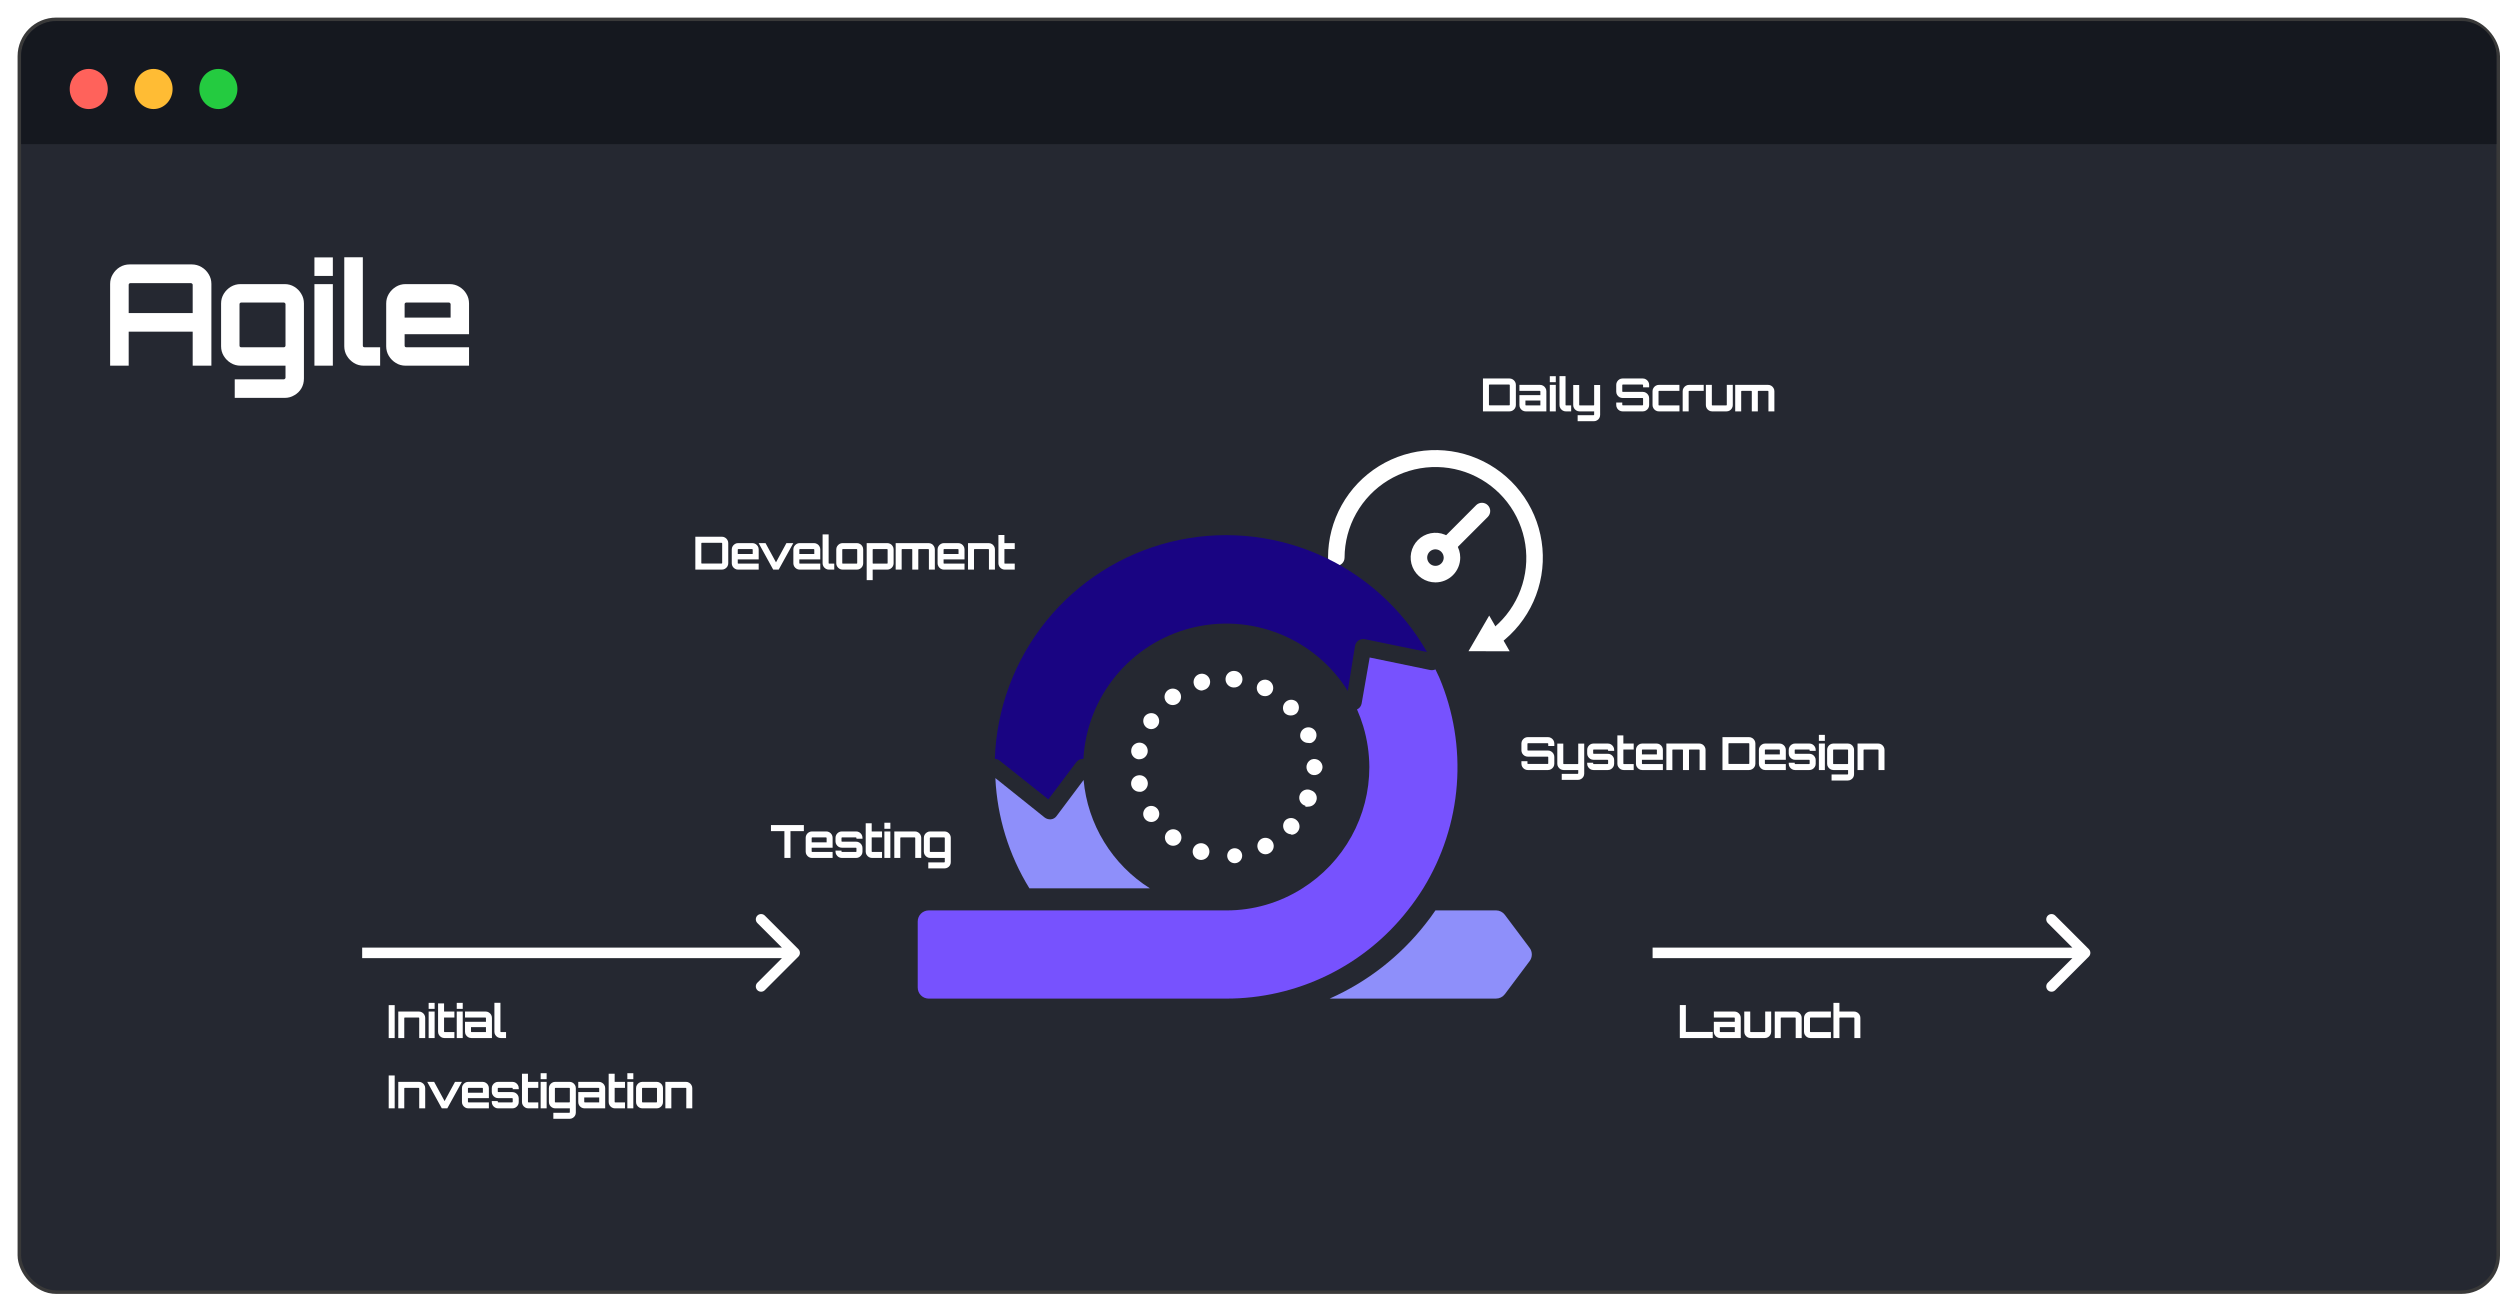 <svg width="711" height="368" viewBox="0 0 711 368" fill="none" xmlns="http://www.w3.org/2000/svg">
<g filter="url(#filter0_d_372_1738)">
<rect x="0.5" y="0.5" width="705" height="362" rx="10.5" fill="#252831" stroke="#393939"/>
<path d="M1 11C1 5.477 5.477 1 11 1H695C700.523 1 705 5.477 705 11V36H1V11Z" fill="#15181F"/>
<ellipse cx="20.239" cy="20.308" rx="5.415" ry="5.707" fill="#FF625B"/>
<ellipse cx="38.673" cy="20.308" rx="5.415" ry="5.707" fill="#FFBC34"/>
<ellipse cx="57.106" cy="20.308" rx="5.415" ry="5.707" fill="#24CB40"/>
<path d="M105.546 290.219V280.859H107.249V290.219H105.546ZM108.27 290.219V282.679H114.133C114.462 282.679 114.761 282.761 115.03 282.926C115.307 283.09 115.524 283.307 115.68 283.576C115.845 283.844 115.927 284.143 115.927 284.473V290.219H114.224V284.538C114.224 284.494 114.207 284.46 114.172 284.434C114.146 284.399 114.111 284.382 114.068 284.382H110.129C110.086 284.382 110.047 284.399 110.012 284.434C109.986 284.46 109.973 284.494 109.973 284.538V290.219H108.27ZM116.906 290.219V282.679H118.609V290.219H116.906ZM116.906 281.925V280.209H118.609V281.925H116.906ZM121.382 290.219C121.053 290.219 120.754 290.136 120.485 289.972C120.217 289.807 120 289.59 119.835 289.322C119.671 289.053 119.588 288.754 119.588 288.425V280.365H121.291V282.679H124.229V284.382H121.291V288.36C121.291 288.403 121.304 288.442 121.33 288.477C121.365 288.503 121.404 288.516 121.447 288.516H124.229V290.219H121.382ZM124.898 290.219V282.679H126.601V290.219H124.898ZM124.898 281.925V280.209H126.601V281.925H124.898ZM129.044 290.219C128.715 290.219 128.412 290.136 128.134 289.972C127.866 289.807 127.649 289.59 127.484 289.322C127.328 289.053 127.25 288.754 127.25 288.425V285.591H133.204V284.538C133.204 284.494 133.187 284.46 133.152 284.434C133.126 284.399 133.092 284.382 133.048 284.382H127.25V282.679H133.113C133.443 282.679 133.742 282.761 134.01 282.926C134.288 283.09 134.504 283.307 134.66 283.576C134.825 283.844 134.907 284.143 134.907 284.473V290.219H129.044ZM129.109 288.516H133.204V287.125H128.953V288.36C128.953 288.403 128.966 288.442 128.992 288.477C129.027 288.503 129.066 288.516 129.109 288.516ZM137.401 290.219C137.072 290.219 136.773 290.136 136.504 289.972C136.236 289.807 136.019 289.59 135.854 289.322C135.69 289.053 135.607 288.754 135.607 288.425V280.196H137.323V288.36C137.323 288.403 137.336 288.442 137.362 288.477C137.397 288.503 137.436 288.516 137.479 288.516H138.922V290.219H137.401ZM105.546 310.219V300.859H107.249V310.219H105.546ZM108.27 310.219V302.679H114.133C114.462 302.679 114.761 302.761 115.03 302.926C115.307 303.09 115.524 303.307 115.68 303.576C115.845 303.844 115.927 304.143 115.927 304.473V310.219H114.224V304.538C114.224 304.494 114.207 304.46 114.172 304.434C114.146 304.399 114.111 304.382 114.068 304.382H110.129C110.086 304.382 110.047 304.399 110.012 304.434C109.986 304.46 109.973 304.494 109.973 304.538V310.219H108.27ZM120.65 310.219L116.503 302.679H118.466L121.443 308.152L124.407 302.679H126.37L122.21 310.219H120.65ZM128.174 310.219C127.844 310.219 127.545 310.136 127.277 309.972C127.008 309.807 126.791 309.59 126.627 309.322C126.462 309.053 126.38 308.754 126.38 308.425V304.473C126.38 304.143 126.462 303.844 126.627 303.576C126.791 303.307 127.008 303.09 127.277 302.926C127.545 302.761 127.844 302.679 128.174 302.679H132.243C132.572 302.679 132.871 302.761 133.14 302.926C133.417 303.09 133.634 303.307 133.79 303.576C133.954 303.844 134.037 304.143 134.037 304.473V307.307H128.083V308.36C128.083 308.403 128.096 308.442 128.122 308.477C128.156 308.503 128.195 308.516 128.239 308.516H134.037V310.219H128.174ZM128.083 305.773H132.334V304.538C132.334 304.494 132.316 304.46 132.282 304.434C132.256 304.399 132.221 304.382 132.178 304.382H128.239C128.195 304.382 128.156 304.399 128.122 304.434C128.096 304.46 128.083 304.494 128.083 304.538V305.773ZM136.657 310.219C136.327 310.219 136.028 310.136 135.76 309.972C135.491 309.807 135.274 309.59 135.11 309.322C134.945 309.053 134.863 308.754 134.863 308.425V308.139H136.566V308.36C136.566 308.403 136.579 308.442 136.605 308.477C136.639 308.503 136.678 308.516 136.722 308.516H140.661C140.704 308.516 140.739 308.503 140.765 308.477C140.799 308.442 140.817 308.403 140.817 308.36V307.463C140.817 307.419 140.799 307.385 140.765 307.359C140.739 307.324 140.704 307.307 140.661 307.307H136.657C136.327 307.307 136.028 307.224 135.76 307.06C135.491 306.895 135.274 306.678 135.11 306.41C134.945 306.141 134.863 305.842 134.863 305.513V304.473C134.863 304.143 134.945 303.844 135.11 303.576C135.274 303.307 135.491 303.09 135.76 302.926C136.028 302.761 136.327 302.679 136.657 302.679H140.726C141.064 302.679 141.367 302.761 141.636 302.926C141.904 303.09 142.121 303.307 142.286 303.576C142.45 303.844 142.533 304.143 142.533 304.473V304.759H140.817V304.538C140.817 304.494 140.799 304.46 140.765 304.434C140.739 304.399 140.704 304.382 140.661 304.382H136.722C136.678 304.382 136.639 304.399 136.605 304.434C136.579 304.46 136.566 304.494 136.566 304.538V305.435C136.566 305.478 136.579 305.517 136.605 305.552C136.639 305.578 136.678 305.591 136.722 305.591H140.726C141.064 305.591 141.367 305.673 141.636 305.838C141.904 306.002 142.121 306.219 142.286 306.488C142.45 306.756 142.533 307.055 142.533 307.385V308.425C142.533 308.754 142.45 309.053 142.286 309.322C142.121 309.59 141.904 309.807 141.636 309.972C141.367 310.136 141.064 310.219 140.726 310.219H136.657ZM145.244 310.219C144.915 310.219 144.616 310.136 144.347 309.972C144.078 309.807 143.862 309.59 143.697 309.322C143.532 309.053 143.45 308.754 143.45 308.425V300.365H145.153V302.679H148.091V304.382H145.153V308.36C145.153 308.403 145.166 308.442 145.192 308.477C145.227 308.503 145.266 308.516 145.309 308.516H148.091V310.219H145.244ZM148.76 310.219V302.679H150.463V310.219H148.76ZM148.76 301.925V300.209H150.463V301.925H148.76ZM152.37 313.196V311.48H156.907C156.95 311.48 156.985 311.462 157.011 311.428C157.045 311.402 157.063 311.367 157.063 311.324V310.219H152.903C152.582 310.219 152.283 310.136 152.006 309.972C151.737 309.807 151.52 309.59 151.356 309.322C151.191 309.053 151.109 308.754 151.109 308.425V304.473C151.109 304.143 151.191 303.844 151.356 303.576C151.52 303.307 151.737 303.09 152.006 302.926C152.283 302.761 152.582 302.679 152.903 302.679H156.985C157.314 302.679 157.613 302.761 157.882 302.926C158.15 303.09 158.363 303.307 158.519 303.576C158.683 303.844 158.766 304.143 158.766 304.473V311.402C158.766 311.74 158.688 312.043 158.532 312.312C158.376 312.58 158.159 312.793 157.882 312.949C157.613 313.113 157.314 313.196 156.985 313.196H152.37ZM152.968 308.516H156.907C156.95 308.516 156.985 308.503 157.011 308.477C157.045 308.442 157.063 308.403 157.063 308.36V304.538C157.063 304.494 157.045 304.46 157.011 304.434C156.985 304.399 156.95 304.382 156.907 304.382H152.968C152.924 304.382 152.885 304.399 152.851 304.434C152.825 304.46 152.812 304.494 152.812 304.538V308.36C152.812 308.403 152.825 308.442 152.851 308.477C152.885 308.503 152.924 308.516 152.968 308.516ZM161.25 310.219C160.921 310.219 160.618 310.136 160.34 309.972C160.072 309.807 159.855 309.59 159.69 309.322C159.534 309.053 159.456 308.754 159.456 308.425V305.591H165.41V304.538C165.41 304.494 165.393 304.46 165.358 304.434C165.332 304.399 165.298 304.382 165.254 304.382H159.456V302.679H165.319C165.649 302.679 165.948 302.761 166.216 302.926C166.494 303.09 166.71 303.307 166.866 303.576C167.031 303.844 167.113 304.143 167.113 304.473V310.219H161.25ZM161.315 308.516H165.41V307.125H161.159V308.36C161.159 308.403 161.172 308.442 161.198 308.477C161.233 308.503 161.272 308.516 161.315 308.516ZM169.9 310.219C169.57 310.219 169.271 310.136 169.003 309.972C168.734 309.807 168.517 309.59 168.353 309.322C168.188 309.053 168.106 308.754 168.106 308.425V300.365H169.809V302.679H172.747V304.382H169.809V308.36C169.809 308.403 169.822 308.442 169.848 308.477C169.882 308.503 169.921 308.516 169.965 308.516H172.747V310.219H169.9ZM173.416 310.219V302.679H175.119V310.219H173.416ZM173.416 301.925V300.209H175.119V301.925H173.416ZM177.688 310.219C177.359 310.219 177.06 310.136 176.791 309.972C176.523 309.807 176.306 309.59 176.141 309.322C175.977 309.053 175.894 308.754 175.894 308.425V304.473C175.894 304.143 175.977 303.844 176.141 303.576C176.306 303.307 176.523 303.09 176.791 302.926C177.06 302.761 177.359 302.679 177.688 302.679H181.757C182.087 302.679 182.386 302.761 182.654 302.926C182.932 303.09 183.148 303.307 183.304 303.576C183.469 303.844 183.551 304.143 183.551 304.473V308.425C183.551 308.754 183.469 309.053 183.304 309.322C183.148 309.59 182.936 309.807 182.667 309.972C182.399 310.136 182.095 310.219 181.757 310.219H177.688ZM177.753 308.516H181.692C181.736 308.516 181.77 308.503 181.796 308.477C181.831 308.442 181.848 308.403 181.848 308.36V304.538C181.848 304.494 181.831 304.46 181.796 304.434C181.77 304.399 181.736 304.382 181.692 304.382H177.753C177.71 304.382 177.671 304.399 177.636 304.434C177.61 304.46 177.597 304.494 177.597 304.538V308.36C177.597 308.403 177.61 308.442 177.636 308.477C177.671 308.503 177.71 308.516 177.753 308.516ZM184.227 310.219V302.679H190.09C190.419 302.679 190.718 302.761 190.987 302.926C191.264 303.09 191.481 303.307 191.637 303.576C191.802 303.844 191.884 304.143 191.884 304.473V310.219H190.181V304.538C190.181 304.494 190.164 304.46 190.129 304.434C190.103 304.399 190.068 304.382 190.025 304.382H186.086C186.043 304.382 186.004 304.399 185.969 304.434C185.943 304.46 185.93 304.494 185.93 304.538V310.219H184.227Z" fill="white"/>
<path d="M472.741 290.219V280.846H474.457V288.49H482.101V290.219H472.741ZM484.211 290.219C483.882 290.219 483.578 290.136 483.301 289.972C483.032 289.807 482.816 289.59 482.651 289.322C482.495 289.053 482.417 288.754 482.417 288.425V285.591H488.371V284.538C488.371 284.494 488.354 284.46 488.319 284.434C488.293 284.399 488.258 284.382 488.215 284.382H482.417V282.679H488.28C488.609 282.679 488.908 282.761 489.177 282.926C489.454 283.09 489.671 283.307 489.827 283.576C489.992 283.844 490.074 284.143 490.074 284.473V290.219H484.211ZM484.276 288.516H488.371V287.125H484.12V288.36C484.12 288.403 484.133 288.442 484.159 288.477C484.194 288.503 484.233 288.516 484.276 288.516ZM492.86 290.219C492.531 290.219 492.228 290.136 491.95 289.972C491.682 289.807 491.465 289.59 491.3 289.322C491.144 289.053 491.066 288.754 491.066 288.425V282.679H492.769V288.36C492.769 288.403 492.782 288.442 492.808 288.477C492.843 288.503 492.882 288.516 492.925 288.516H496.864C496.908 288.516 496.942 288.503 496.968 288.477C497.003 288.442 497.02 288.403 497.02 288.36V282.679H498.723V288.425C498.723 288.754 498.641 289.053 498.476 289.322C498.32 289.59 498.108 289.807 497.839 289.972C497.571 290.136 497.267 290.219 496.929 290.219H492.86ZM499.741 290.219V282.679H505.604C505.933 282.679 506.232 282.761 506.501 282.926C506.778 283.09 506.995 283.307 507.151 283.576C507.316 283.844 507.398 284.143 507.398 284.473V290.219H505.695V284.538C505.695 284.494 505.678 284.46 505.643 284.434C505.617 284.399 505.582 284.382 505.539 284.382H501.6C501.557 284.382 501.518 284.399 501.483 284.434C501.457 284.46 501.444 284.494 501.444 284.538V290.219H499.741ZM509.853 290.219C509.524 290.219 509.225 290.136 508.956 289.972C508.687 289.807 508.471 289.59 508.306 289.322C508.141 289.053 508.059 288.754 508.059 288.425V284.473C508.059 284.143 508.141 283.844 508.306 283.576C508.471 283.307 508.687 283.09 508.956 282.926C509.225 282.761 509.524 282.679 509.853 282.679H515.703V284.382H509.918C509.875 284.382 509.836 284.399 509.801 284.434C509.775 284.46 509.762 284.494 509.762 284.538V288.36C509.762 288.403 509.775 288.442 509.801 288.477C509.836 288.503 509.875 288.516 509.918 288.516H515.716V290.219H509.853ZM516.43 290.219V280.209H518.133V282.679H522.293C522.622 282.679 522.921 282.761 523.19 282.926C523.458 283.09 523.675 283.307 523.84 283.576C524.004 283.844 524.087 284.143 524.087 284.473V290.219H522.384V284.538C522.384 284.494 522.366 284.46 522.332 284.434C522.306 284.399 522.271 284.382 522.228 284.382H518.289C518.245 284.382 518.206 284.399 518.172 284.434C518.146 284.46 518.133 284.494 518.133 284.538V290.219H516.43Z" fill="white"/>
<path d="M218.082 239V231.369H214.26V229.64H223.62V231.369H219.811V239H218.082ZM225.931 239C225.602 239 225.303 238.918 225.034 238.753C224.766 238.588 224.549 238.372 224.384 238.103C224.22 237.834 224.137 237.535 224.137 237.206V233.254C224.137 232.925 224.22 232.626 224.384 232.357C224.549 232.088 224.766 231.872 225.034 231.707C225.303 231.542 225.602 231.46 225.931 231.46H230C230.33 231.46 230.629 231.542 230.897 231.707C231.175 231.872 231.391 232.088 231.547 232.357C231.712 232.626 231.794 232.925 231.794 233.254V236.088H225.84V237.141C225.84 237.184 225.853 237.223 225.879 237.258C225.914 237.284 225.953 237.297 225.996 237.297H231.794V239H225.931ZM225.84 234.554H230.091V233.319C230.091 233.276 230.074 233.241 230.039 233.215C230.013 233.18 229.979 233.163 229.935 233.163H225.996C225.953 233.163 225.914 233.18 225.879 233.215C225.853 233.241 225.84 233.276 225.84 233.319V234.554ZM234.414 239C234.085 239 233.786 238.918 233.517 238.753C233.249 238.588 233.032 238.372 232.867 238.103C232.703 237.834 232.62 237.535 232.62 237.206V236.92H234.323V237.141C234.323 237.184 234.336 237.223 234.362 237.258C234.397 237.284 234.436 237.297 234.479 237.297H238.418C238.462 237.297 238.496 237.284 238.522 237.258C238.557 237.223 238.574 237.184 238.574 237.141V236.244C238.574 236.201 238.557 236.166 238.522 236.14C238.496 236.105 238.462 236.088 238.418 236.088H234.414C234.085 236.088 233.786 236.006 233.517 235.841C233.249 235.676 233.032 235.46 232.867 235.191C232.703 234.922 232.62 234.623 232.62 234.294V233.254C232.62 232.925 232.703 232.626 232.867 232.357C233.032 232.088 233.249 231.872 233.517 231.707C233.786 231.542 234.085 231.46 234.414 231.46H238.483C238.821 231.46 239.125 231.542 239.393 231.707C239.662 231.872 239.879 232.088 240.043 232.357C240.208 232.626 240.29 232.925 240.29 233.254V233.54H238.574V233.319C238.574 233.276 238.557 233.241 238.522 233.215C238.496 233.18 238.462 233.163 238.418 233.163H234.479C234.436 233.163 234.397 233.18 234.362 233.215C234.336 233.241 234.323 233.276 234.323 233.319V234.216C234.323 234.259 234.336 234.298 234.362 234.333C234.397 234.359 234.436 234.372 234.479 234.372H238.483C238.821 234.372 239.125 234.454 239.393 234.619C239.662 234.784 239.879 235 240.043 235.269C240.208 235.538 240.29 235.837 240.29 236.166V237.206C240.29 237.535 240.208 237.834 240.043 238.103C239.879 238.372 239.662 238.588 239.393 238.753C239.125 238.918 238.821 239 238.483 239H234.414ZM243.001 239C242.672 239 242.373 238.918 242.104 238.753C241.836 238.588 241.619 238.372 241.454 238.103C241.29 237.834 241.207 237.535 241.207 237.206V229.146H242.91V231.46H245.848V233.163H242.91V237.141C242.91 237.184 242.923 237.223 242.949 237.258C242.984 237.284 243.023 237.297 243.066 237.297H245.848V239H243.001ZM246.517 239V231.46H248.22V239H246.517ZM246.517 230.706V228.99H248.22V230.706H246.517ZM249.34 239V231.46H255.203C255.532 231.46 255.831 231.542 256.1 231.707C256.377 231.872 256.594 232.088 256.75 232.357C256.915 232.626 256.997 232.925 256.997 233.254V239H255.294V233.319C255.294 233.276 255.277 233.241 255.242 233.215C255.216 233.18 255.181 233.163 255.138 233.163H251.199C251.156 233.163 251.117 233.18 251.082 233.215C251.056 233.241 251.043 233.276 251.043 233.319V239H249.34ZM259.005 241.977V240.261H263.542C263.585 240.261 263.62 240.244 263.646 240.209C263.68 240.183 263.698 240.148 263.698 240.105V239H259.538C259.217 239 258.918 238.918 258.641 238.753C258.372 238.588 258.155 238.372 257.991 238.103C257.826 237.834 257.744 237.535 257.744 237.206V233.254C257.744 232.925 257.826 232.626 257.991 232.357C258.155 232.088 258.372 231.872 258.641 231.707C258.918 231.542 259.217 231.46 259.538 231.46H263.62C263.949 231.46 264.248 231.542 264.517 231.707C264.785 231.872 264.998 232.088 265.154 232.357C265.318 232.626 265.401 232.925 265.401 233.254V240.183C265.401 240.521 265.323 240.824 265.167 241.093C265.011 241.362 264.794 241.574 264.517 241.73C264.248 241.895 263.949 241.977 263.62 241.977H259.005ZM259.603 237.297H263.542C263.585 237.297 263.62 237.284 263.646 237.258C263.68 237.223 263.698 237.184 263.698 237.141V233.319C263.698 233.276 263.68 233.241 263.646 233.215C263.62 233.18 263.585 233.163 263.542 233.163H259.603C259.559 233.163 259.52 233.18 259.486 233.215C259.46 233.241 259.447 233.276 259.447 233.319V237.141C259.447 237.184 259.46 237.223 259.486 237.258C259.52 237.284 259.559 237.297 259.603 237.297Z" fill="white"/>
<path d="M26.32 99V75.76C26.32 74.747 26.573 73.827 27.08 73C27.587 72.147 28.253 71.467 29.08 70.96C29.933 70.453 30.867 70.2 31.88 70.2H49.52C50.533 70.2 51.467 70.453 52.32 70.96C53.173 71.467 53.853 72.147 54.36 73C54.867 73.827 55.12 74.747 55.12 75.76V99H49.8V89.32H31.6V99H26.32ZM31.6 84.04H49.8V76C49.8 75.867 49.747 75.76 49.64 75.68C49.533 75.573 49.413 75.52 49.28 75.52H32.08C31.947 75.52 31.827 75.573 31.72 75.68C31.64 75.76 31.6 75.867 31.6 76V84.04ZM61.758 108.16V102.88H75.718C75.851 102.88 75.957 102.827 76.037 102.72C76.144 102.64 76.198 102.533 76.198 102.4V99H63.398C62.411 99 61.491 98.747 60.638 98.24C59.811 97.733 59.144 97.067 58.638 96.24C58.131 95.413 57.877 94.493 57.877 93.48V81.32C57.877 80.307 58.131 79.387 58.638 78.56C59.144 77.733 59.811 77.067 60.638 76.56C61.491 76.053 62.411 75.8 63.398 75.8H75.957C76.971 75.8 77.891 76.053 78.718 76.56C79.544 77.067 80.198 77.733 80.677 78.56C81.184 79.387 81.438 80.307 81.438 81.32V102.64C81.438 103.68 81.198 104.613 80.718 105.44C80.237 106.267 79.571 106.92 78.718 107.4C77.891 107.907 76.971 108.16 75.957 108.16H61.758ZM63.597 93.76H75.718C75.851 93.76 75.957 93.72 76.037 93.64C76.144 93.533 76.198 93.413 76.198 93.28V81.52C76.198 81.387 76.144 81.28 76.037 81.2C75.957 81.093 75.851 81.04 75.718 81.04H63.597C63.464 81.04 63.344 81.093 63.237 81.2C63.157 81.28 63.117 81.387 63.117 81.52V93.28C63.117 93.413 63.157 93.533 63.237 93.64C63.344 93.72 63.464 93.76 63.597 93.76ZM84.422 99V75.8H89.662V99H84.422ZM84.422 73.48V68.2H89.662V73.48H84.422ZM98.43 99C97.416 99 96.496 98.747 95.67 98.24C94.843 97.733 94.176 97.067 93.67 96.24C93.163 95.413 92.91 94.493 92.91 93.48V68.16H98.19V93.28C98.19 93.413 98.23 93.533 98.31 93.64C98.416 93.72 98.536 93.76 98.67 93.76H103.11V99H98.43ZM110.354 99C109.34 99 108.42 98.747 107.594 98.24C106.767 97.733 106.1 97.067 105.594 96.24C105.087 95.413 104.834 94.493 104.834 93.48V81.32C104.834 80.307 105.087 79.387 105.594 78.56C106.1 77.733 106.767 77.067 107.594 76.56C108.42 76.053 109.34 75.8 110.354 75.8H122.874C123.887 75.8 124.807 76.053 125.634 76.56C126.487 77.067 127.154 77.733 127.634 78.56C128.14 79.387 128.394 80.307 128.394 81.32V90.04H110.074V93.28C110.074 93.413 110.114 93.533 110.194 93.64C110.3 93.72 110.42 93.76 110.554 93.76H128.394V99H110.354ZM110.074 85.32H123.154V81.52C123.154 81.387 123.1 81.28 122.994 81.2C122.914 81.093 122.807 81.04 122.674 81.04H110.554C110.42 81.04 110.3 81.093 110.194 81.2C110.114 81.28 110.074 81.387 110.074 81.52V85.32Z" fill="white"/>
<path d="M429.496 214C429.167 214 428.863 213.918 428.586 213.753C428.317 213.588 428.101 213.372 427.936 213.103C427.771 212.826 427.689 212.522 427.689 212.193V211.478H429.405V212.115C429.405 212.158 429.418 212.197 429.444 212.232C429.479 212.258 429.518 212.271 429.561 212.271H435.164C435.207 212.271 435.242 212.258 435.268 212.232C435.303 212.197 435.32 212.158 435.32 212.115V210.334C435.32 210.291 435.303 210.256 435.268 210.23C435.242 210.204 435.207 210.191 435.164 210.191H429.496C429.167 210.191 428.863 210.109 428.586 209.944C428.317 209.779 428.101 209.563 427.936 209.294C427.771 209.017 427.689 208.709 427.689 208.371V206.447C427.689 206.118 427.771 205.819 427.936 205.55C428.101 205.273 428.317 205.052 428.586 204.887C428.863 204.722 429.167 204.64 429.496 204.64H435.242C435.571 204.64 435.87 204.722 436.139 204.887C436.416 205.052 436.637 205.273 436.802 205.55C436.967 205.819 437.049 206.118 437.049 206.447V207.162H435.32V206.525C435.32 206.482 435.303 206.447 435.268 206.421C435.242 206.386 435.207 206.369 435.164 206.369H429.561C429.518 206.369 429.479 206.386 429.444 206.421C429.418 206.447 429.405 206.482 429.405 206.525V208.306C429.405 208.349 429.418 208.384 429.444 208.41C429.479 208.436 429.518 208.449 429.561 208.449H435.242C435.571 208.449 435.87 208.531 436.139 208.696C436.416 208.861 436.637 209.082 436.802 209.359C436.967 209.628 437.049 209.931 437.049 210.269V212.193C437.049 212.522 436.967 212.826 436.802 213.103C436.637 213.372 436.416 213.588 436.139 213.753C435.87 213.918 435.571 214 435.242 214H429.496ZM439.157 216.795V215.079H443.694C443.738 215.079 443.772 215.062 443.798 215.027C443.833 215.001 443.85 214.966 443.85 214.923V214H439.69C439.37 214 439.071 213.918 438.793 213.753C438.525 213.588 438.308 213.372 438.143 213.103C437.979 212.834 437.896 212.535 437.896 212.206V206.486H439.599V212.141C439.599 212.184 439.612 212.223 439.638 212.258C439.673 212.284 439.712 212.297 439.755 212.297H443.694C443.738 212.297 443.772 212.284 443.798 212.258C443.833 212.223 443.85 212.184 443.85 212.141V206.486H445.553V215.001C445.553 215.33 445.475 215.629 445.319 215.898C445.163 216.175 444.947 216.392 444.669 216.548C444.401 216.713 444.102 216.795 443.772 216.795H439.157ZM448.189 214C447.859 214 447.56 213.918 447.292 213.753C447.023 213.588 446.806 213.372 446.642 213.103C446.477 212.834 446.395 212.535 446.395 212.206V211.92H448.098V212.141C448.098 212.184 448.111 212.223 448.137 212.258C448.171 212.284 448.21 212.297 448.254 212.297H452.193C452.236 212.297 452.271 212.284 452.297 212.258C452.331 212.223 452.349 212.184 452.349 212.141V211.244C452.349 211.201 452.331 211.166 452.297 211.14C452.271 211.105 452.236 211.088 452.193 211.088H448.189C447.859 211.088 447.56 211.006 447.292 210.841C447.023 210.676 446.806 210.46 446.642 210.191C446.477 209.922 446.395 209.623 446.395 209.294V208.254C446.395 207.925 446.477 207.626 446.642 207.357C446.806 207.088 447.023 206.872 447.292 206.707C447.56 206.542 447.859 206.46 448.189 206.46H452.258C452.596 206.46 452.899 206.542 453.168 206.707C453.436 206.872 453.653 207.088 453.818 207.357C453.982 207.626 454.065 207.925 454.065 208.254V208.54H452.349V208.319C452.349 208.276 452.331 208.241 452.297 208.215C452.271 208.18 452.236 208.163 452.193 208.163H448.254C448.21 208.163 448.171 208.18 448.137 208.215C448.111 208.241 448.098 208.276 448.098 208.319V209.216C448.098 209.259 448.111 209.298 448.137 209.333C448.171 209.359 448.21 209.372 448.254 209.372H452.258C452.596 209.372 452.899 209.454 453.168 209.619C453.436 209.784 453.653 210 453.818 210.269C453.982 210.538 454.065 210.837 454.065 211.166V212.206C454.065 212.535 453.982 212.834 453.818 213.103C453.653 213.372 453.436 213.588 453.168 213.753C452.899 213.918 452.596 214 452.258 214H448.189ZM456.776 214C456.447 214 456.148 213.918 455.879 213.753C455.61 213.588 455.394 213.372 455.229 213.103C455.064 212.834 454.982 212.535 454.982 212.206V204.146H456.685V206.46H459.623V208.163H456.685V212.141C456.685 212.184 456.698 212.223 456.724 212.258C456.759 212.284 456.798 212.297 456.841 212.297H459.623V214H456.776ZM462.06 214C461.731 214 461.432 213.918 461.163 213.753C460.894 213.588 460.678 213.372 460.513 213.103C460.348 212.834 460.266 212.535 460.266 212.206V208.254C460.266 207.925 460.348 207.626 460.513 207.357C460.678 207.088 460.894 206.872 461.163 206.707C461.432 206.542 461.731 206.46 462.06 206.46H466.129C466.458 206.46 466.757 206.542 467.026 206.707C467.303 206.872 467.52 207.088 467.676 207.357C467.841 207.626 467.923 207.925 467.923 208.254V211.088H461.969V212.141C461.969 212.184 461.982 212.223 462.008 212.258C462.043 212.284 462.082 212.297 462.125 212.297H467.923V214H462.06ZM461.969 209.554H466.22V208.319C466.22 208.276 466.203 208.241 466.168 208.215C466.142 208.18 466.107 208.163 466.064 208.163H462.125C462.082 208.163 462.043 208.18 462.008 208.215C461.982 208.241 461.969 208.276 461.969 208.319V209.554ZM468.916 214V206.46H478.263C478.601 206.46 478.904 206.542 479.173 206.707C479.442 206.872 479.654 207.088 479.81 207.357C479.975 207.626 480.057 207.925 480.057 208.254V214H478.367V208.319C478.367 208.276 478.35 208.241 478.315 208.215C478.28 208.18 478.241 208.163 478.198 208.163H475.507C475.464 208.163 475.425 208.18 475.39 208.215C475.364 208.241 475.351 208.276 475.351 208.319V214H473.635V208.319C473.635 208.276 473.618 208.241 473.583 208.215C473.557 208.18 473.522 208.163 473.479 208.163H470.775C470.732 208.163 470.693 208.18 470.658 208.215C470.632 208.241 470.619 208.276 470.619 208.319V214H468.916ZM484.87 214V204.64H492.41C492.739 204.64 493.042 204.722 493.32 204.887C493.597 205.052 493.818 205.273 493.983 205.55C494.147 205.819 494.23 206.118 494.23 206.447V212.193C494.23 212.522 494.147 212.826 493.983 213.103C493.818 213.372 493.597 213.588 493.32 213.753C493.042 213.918 492.739 214 492.41 214H484.87ZM486.729 212.271H492.332C492.375 212.271 492.414 212.258 492.449 212.232C492.483 212.197 492.501 212.158 492.501 212.115V206.525C492.501 206.482 492.483 206.447 492.449 206.421C492.414 206.386 492.375 206.369 492.332 206.369H486.729C486.685 206.369 486.646 206.386 486.612 206.421C486.586 206.447 486.573 206.482 486.573 206.525V212.115C486.573 212.158 486.586 212.197 486.612 212.232C486.646 212.258 486.685 212.271 486.729 212.271ZM497.024 214C496.695 214 496.396 213.918 496.127 213.753C495.859 213.588 495.642 213.372 495.477 213.103C495.313 212.834 495.23 212.535 495.23 212.206V208.254C495.23 207.925 495.313 207.626 495.477 207.357C495.642 207.088 495.859 206.872 496.127 206.707C496.396 206.542 496.695 206.46 497.024 206.46H501.093C501.423 206.46 501.722 206.542 501.99 206.707C502.268 206.872 502.484 207.088 502.64 207.357C502.805 207.626 502.887 207.925 502.887 208.254V211.088H496.933V212.141C496.933 212.184 496.946 212.223 496.972 212.258C497.007 212.284 497.046 212.297 497.089 212.297H502.887V214H497.024ZM496.933 209.554H501.184V208.319C501.184 208.276 501.167 208.241 501.132 208.215C501.106 208.18 501.072 208.163 501.028 208.163H497.089C497.046 208.163 497.007 208.18 496.972 208.215C496.946 208.241 496.933 208.276 496.933 208.319V209.554ZM505.508 214C505.178 214 504.879 213.918 504.611 213.753C504.342 213.588 504.125 213.372 503.961 213.103C503.796 212.834 503.714 212.535 503.714 212.206V211.92H505.417V212.141C505.417 212.184 505.43 212.223 505.456 212.258C505.49 212.284 505.529 212.297 505.573 212.297H509.512C509.555 212.297 509.59 212.284 509.616 212.258C509.65 212.223 509.668 212.184 509.668 212.141V211.244C509.668 211.201 509.65 211.166 509.616 211.14C509.59 211.105 509.555 211.088 509.512 211.088H505.508C505.178 211.088 504.879 211.006 504.611 210.841C504.342 210.676 504.125 210.46 503.961 210.191C503.796 209.922 503.714 209.623 503.714 209.294V208.254C503.714 207.925 503.796 207.626 503.961 207.357C504.125 207.088 504.342 206.872 504.611 206.707C504.879 206.542 505.178 206.46 505.508 206.46H509.577C509.915 206.46 510.218 206.542 510.487 206.707C510.755 206.872 510.972 207.088 511.137 207.357C511.301 207.626 511.384 207.925 511.384 208.254V208.54H509.668V208.319C509.668 208.276 509.65 208.241 509.616 208.215C509.59 208.18 509.555 208.163 509.512 208.163H505.573C505.529 208.163 505.49 208.18 505.456 208.215C505.43 208.241 505.417 208.276 505.417 208.319V209.216C505.417 209.259 505.43 209.298 505.456 209.333C505.49 209.359 505.529 209.372 505.573 209.372H509.577C509.915 209.372 510.218 209.454 510.487 209.619C510.755 209.784 510.972 210 511.137 210.269C511.301 210.538 511.384 210.837 511.384 211.166V212.206C511.384 212.535 511.301 212.834 511.137 213.103C510.972 213.372 510.755 213.588 510.487 213.753C510.218 213.918 509.915 214 509.577 214H505.508ZM512.288 214V206.46H513.991V214H512.288ZM512.288 205.706V203.99H513.991V205.706H512.288ZM515.898 216.977V215.261H520.435C520.478 215.261 520.513 215.244 520.539 215.209C520.573 215.183 520.591 215.148 520.591 215.105V214H516.431C516.11 214 515.811 213.918 515.534 213.753C515.265 213.588 515.048 213.372 514.884 213.103C514.719 212.834 514.637 212.535 514.637 212.206V208.254C514.637 207.925 514.719 207.626 514.884 207.357C515.048 207.088 515.265 206.872 515.534 206.707C515.811 206.542 516.11 206.46 516.431 206.46H520.513C520.842 206.46 521.141 206.542 521.41 206.707C521.678 206.872 521.891 207.088 522.047 207.357C522.211 207.626 522.294 207.925 522.294 208.254V215.183C522.294 215.521 522.216 215.824 522.06 216.093C521.904 216.362 521.687 216.574 521.41 216.73C521.141 216.895 520.842 216.977 520.513 216.977H515.898ZM516.496 212.297H520.435C520.478 212.297 520.513 212.284 520.539 212.258C520.573 212.223 520.591 212.184 520.591 212.141V208.319C520.591 208.276 520.573 208.241 520.539 208.215C520.513 208.18 520.478 208.163 520.435 208.163H516.496C516.452 208.163 516.413 208.18 516.379 208.215C516.353 208.241 516.34 208.276 516.34 208.319V212.141C516.34 212.184 516.353 212.223 516.379 212.258C516.413 212.284 516.452 212.297 516.496 212.297ZM523.29 214V206.46H529.153C529.482 206.46 529.781 206.542 530.05 206.707C530.327 206.872 530.544 207.088 530.7 207.357C530.864 207.626 530.947 207.925 530.947 208.254V214H529.244V208.319C529.244 208.276 529.226 208.241 529.192 208.215C529.166 208.18 529.131 208.163 529.088 208.163H525.149C525.105 208.163 525.066 208.18 525.032 208.215C525.006 208.241 524.993 208.276 524.993 208.319V214H523.29Z" fill="white"/>
<path d="M192.754 157V147.64H200.294C200.623 147.64 200.927 147.722 201.204 147.887C201.481 148.052 201.702 148.273 201.867 148.55C202.032 148.819 202.114 149.118 202.114 149.447V155.193C202.114 155.522 202.032 155.826 201.867 156.103C201.702 156.372 201.481 156.588 201.204 156.753C200.927 156.918 200.623 157 200.294 157H192.754ZM194.613 155.271H200.216C200.259 155.271 200.298 155.258 200.333 155.232C200.368 155.197 200.385 155.158 200.385 155.115V149.525C200.385 149.482 200.368 149.447 200.333 149.421C200.298 149.386 200.259 149.369 200.216 149.369H194.613C194.57 149.369 194.531 149.386 194.496 149.421C194.47 149.447 194.457 149.482 194.457 149.525V155.115C194.457 155.158 194.47 155.197 194.496 155.232C194.531 155.258 194.57 155.271 194.613 155.271ZM204.909 157C204.579 157 204.28 156.918 204.012 156.753C203.743 156.588 203.526 156.372 203.362 156.103C203.197 155.834 203.115 155.535 203.115 155.206V151.254C203.115 150.925 203.197 150.626 203.362 150.357C203.526 150.088 203.743 149.872 204.012 149.707C204.28 149.542 204.579 149.46 204.909 149.46H208.978C209.307 149.46 209.606 149.542 209.875 149.707C210.152 149.872 210.369 150.088 210.525 150.357C210.689 150.626 210.772 150.925 210.772 151.254V154.088H204.818V155.141C204.818 155.184 204.831 155.223 204.857 155.258C204.891 155.284 204.93 155.297 204.974 155.297H210.772V157H204.909ZM204.818 152.554H209.069V151.319C209.069 151.276 209.051 151.241 209.017 151.215C208.991 151.18 208.956 151.163 208.913 151.163H204.974C204.93 151.163 204.891 151.18 204.857 151.215C204.831 151.241 204.818 151.276 204.818 151.319V152.554ZM214.899 157L210.752 149.46H212.715L215.692 154.933L218.656 149.46H220.619L216.459 157H214.899ZM222.423 157C222.093 157 221.794 156.918 221.526 156.753C221.257 156.588 221.04 156.372 220.876 156.103C220.711 155.834 220.629 155.535 220.629 155.206V151.254C220.629 150.925 220.711 150.626 220.876 150.357C221.04 150.088 221.257 149.872 221.526 149.707C221.794 149.542 222.093 149.46 222.423 149.46H226.492C226.821 149.46 227.12 149.542 227.389 149.707C227.666 149.872 227.883 150.088 228.039 150.357C228.203 150.626 228.286 150.925 228.286 151.254V154.088H222.332V155.141C222.332 155.184 222.345 155.223 222.371 155.258C222.405 155.284 222.444 155.297 222.488 155.297H228.286V157H222.423ZM222.332 152.554H226.583V151.319C226.583 151.276 226.565 151.241 226.531 151.215C226.505 151.18 226.47 151.163 226.427 151.163H222.488C222.444 151.163 222.405 151.18 222.371 151.215C222.345 151.241 222.332 151.276 222.332 151.319V152.554ZM230.742 157C230.413 157 230.114 156.918 229.845 156.753C229.576 156.588 229.36 156.372 229.195 156.103C229.03 155.834 228.948 155.535 228.948 155.206V146.977H230.664V155.141C230.664 155.184 230.677 155.223 230.703 155.258C230.738 155.284 230.777 155.297 230.82 155.297H232.263V157H230.742ZM234.63 157C234.301 157 234.002 156.918 233.733 156.753C233.464 156.588 233.248 156.372 233.083 156.103C232.918 155.834 232.836 155.535 232.836 155.206V151.254C232.836 150.925 232.918 150.626 233.083 150.357C233.248 150.088 233.464 149.872 233.733 149.707C234.002 149.542 234.301 149.46 234.63 149.46H238.699C239.028 149.46 239.327 149.542 239.596 149.707C239.873 149.872 240.09 150.088 240.246 150.357C240.411 150.626 240.493 150.925 240.493 151.254V155.206C240.493 155.535 240.411 155.834 240.246 156.103C240.09 156.372 239.878 156.588 239.609 156.753C239.34 156.918 239.037 157 238.699 157H234.63ZM234.695 155.297H238.634C238.677 155.297 238.712 155.284 238.738 155.258C238.773 155.223 238.79 155.184 238.79 155.141V151.319C238.79 151.276 238.773 151.241 238.738 151.215C238.712 151.18 238.677 151.163 238.634 151.163H234.695C234.652 151.163 234.613 151.18 234.578 151.215C234.552 151.241 234.539 151.276 234.539 151.319V155.141C234.539 155.184 234.552 155.223 234.578 155.258C234.613 155.284 234.652 155.297 234.695 155.297ZM241.486 159.99V149.46H247.349C247.678 149.46 247.977 149.542 248.246 149.707C248.523 149.872 248.74 150.088 248.896 150.357C249.061 150.626 249.143 150.925 249.143 151.254V155.206C249.143 155.535 249.061 155.834 248.896 156.103C248.74 156.372 248.523 156.588 248.246 156.753C247.977 156.918 247.678 157 247.349 157H243.189V159.99H241.486ZM243.345 155.297H247.284C247.327 155.297 247.362 155.284 247.388 155.258C247.423 155.223 247.44 155.184 247.44 155.141V151.319C247.44 151.276 247.423 151.241 247.388 151.215C247.362 151.18 247.327 151.163 247.284 151.163H243.345C243.302 151.163 243.263 151.18 243.228 151.215C243.202 151.241 243.189 151.276 243.189 151.319V155.141C243.189 155.184 243.202 155.223 243.228 155.258C243.263 155.284 243.302 155.297 243.345 155.297ZM249.729 157V149.46H259.076C259.414 149.46 259.717 149.542 259.986 149.707C260.255 149.872 260.467 150.088 260.623 150.357C260.788 150.626 260.87 150.925 260.87 151.254V157H259.18V151.319C259.18 151.276 259.163 151.241 259.128 151.215C259.093 151.18 259.054 151.163 259.011 151.163H256.32C256.277 151.163 256.238 151.18 256.203 151.215C256.177 151.241 256.164 151.276 256.164 151.319V157H254.448V151.319C254.448 151.276 254.431 151.241 254.396 151.215C254.37 151.18 254.335 151.163 254.292 151.163H251.588C251.545 151.163 251.506 151.18 251.471 151.215C251.445 151.241 251.432 151.276 251.432 151.319V157H249.729ZM263.446 157C263.117 157 262.818 156.918 262.549 156.753C262.281 156.588 262.064 156.372 261.899 156.103C261.735 155.834 261.652 155.535 261.652 155.206V151.254C261.652 150.925 261.735 150.626 261.899 150.357C262.064 150.088 262.281 149.872 262.549 149.707C262.818 149.542 263.117 149.46 263.446 149.46H267.515C267.845 149.46 268.144 149.542 268.412 149.707C268.69 149.872 268.906 150.088 269.062 150.357C269.227 150.626 269.309 150.925 269.309 151.254V154.088H263.355V155.141C263.355 155.184 263.368 155.223 263.394 155.258C263.429 155.284 263.468 155.297 263.511 155.297H269.309V157H263.446ZM263.355 152.554H267.606V151.319C267.606 151.276 267.589 151.241 267.554 151.215C267.528 151.18 267.494 151.163 267.45 151.163H263.511C263.468 151.163 263.429 151.18 263.394 151.215C263.368 151.241 263.355 151.276 263.355 151.319V152.554ZM270.302 157V149.46H276.165C276.495 149.46 276.794 149.542 277.062 149.707C277.34 149.872 277.556 150.088 277.712 150.357C277.877 150.626 277.959 150.925 277.959 151.254V157H276.256V151.319C276.256 151.276 276.239 151.241 276.204 151.215C276.178 151.18 276.144 151.163 276.1 151.163H272.161C272.118 151.163 272.079 151.18 272.044 151.215C272.018 151.241 272.005 151.276 272.005 151.319V157H270.302ZM280.745 157C280.416 157 280.117 156.918 279.848 156.753C279.579 156.588 279.363 156.372 279.198 156.103C279.033 155.834 278.951 155.535 278.951 155.206V147.146H280.654V149.46H283.592V151.163H280.654V155.141C280.654 155.184 280.667 155.223 280.693 155.258C280.728 155.284 280.767 155.297 280.81 155.297H283.592V157H280.745Z" fill="white"/>
<path d="M416.754 112V102.64H424.294C424.623 102.64 424.927 102.722 425.204 102.887C425.481 103.052 425.702 103.273 425.867 103.55C426.032 103.819 426.114 104.118 426.114 104.447V110.193C426.114 110.522 426.032 110.826 425.867 111.103C425.702 111.372 425.481 111.588 425.204 111.753C424.927 111.918 424.623 112 424.294 112H416.754ZM418.613 110.271H424.216C424.259 110.271 424.298 110.258 424.333 110.232C424.368 110.197 424.385 110.158 424.385 110.115V104.525C424.385 104.482 424.368 104.447 424.333 104.421C424.298 104.386 424.259 104.369 424.216 104.369H418.613C418.57 104.369 418.531 104.386 418.496 104.421C418.47 104.447 418.457 104.482 418.457 104.525V110.115C418.457 110.158 418.47 110.197 418.496 110.232C418.531 110.258 418.57 110.271 418.613 110.271ZM428.922 112C428.592 112 428.289 111.918 428.012 111.753C427.743 111.588 427.526 111.372 427.362 111.103C427.206 110.834 427.128 110.535 427.128 110.206V107.372H433.082V106.319C433.082 106.276 433.064 106.241 433.03 106.215C433.004 106.18 432.969 106.163 432.926 106.163H427.128V104.46H432.991C433.32 104.46 433.619 104.542 433.888 104.707C434.165 104.872 434.382 105.088 434.538 105.357C434.702 105.626 434.785 105.925 434.785 106.254V112H428.922ZM428.987 110.297H433.082V108.906H428.831V110.141C428.831 110.184 428.844 110.223 428.87 110.258C428.904 110.284 428.943 110.297 428.987 110.297ZM435.764 112V104.46H437.467V112H435.764ZM435.764 103.706V101.99H437.467V103.706H435.764ZM440.317 112C439.987 112 439.688 111.918 439.42 111.753C439.151 111.588 438.934 111.372 438.77 111.103C438.605 110.834 438.523 110.535 438.523 110.206V101.977H440.239V110.141C440.239 110.184 440.252 110.223 440.278 110.258C440.312 110.284 440.351 110.297 440.395 110.297H441.838V112H440.317ZM443.682 114.795V113.079H448.219C448.262 113.079 448.297 113.062 448.323 113.027C448.357 113.001 448.375 112.966 448.375 112.923V112H444.215C443.894 112 443.595 111.918 443.318 111.753C443.049 111.588 442.832 111.372 442.668 111.103C442.503 110.834 442.421 110.535 442.421 110.206V104.486H444.124V110.141C444.124 110.184 444.137 110.223 444.163 110.258C444.197 110.284 444.236 110.297 444.28 110.297H448.219C448.262 110.297 448.297 110.284 448.323 110.258C448.357 110.223 448.375 110.184 448.375 110.141V104.486H450.078V113.001C450.078 113.33 450 113.629 449.844 113.898C449.688 114.175 449.471 114.392 449.194 114.548C448.925 114.713 448.626 114.795 448.297 114.795H443.682ZM456.464 112C456.134 112 455.831 111.918 455.554 111.753C455.285 111.588 455.068 111.372 454.904 111.103C454.739 110.826 454.657 110.522 454.657 110.193V109.478H456.373V110.115C456.373 110.158 456.386 110.197 456.412 110.232C456.446 110.258 456.485 110.271 456.529 110.271H462.132C462.175 110.271 462.21 110.258 462.236 110.232C462.27 110.197 462.288 110.158 462.288 110.115V108.334C462.288 108.291 462.27 108.256 462.236 108.23C462.21 108.204 462.175 108.191 462.132 108.191H456.464C456.134 108.191 455.831 108.109 455.554 107.944C455.285 107.779 455.068 107.563 454.904 107.294C454.739 107.017 454.657 106.709 454.657 106.371V104.447C454.657 104.118 454.739 103.819 454.904 103.55C455.068 103.273 455.285 103.052 455.554 102.887C455.831 102.722 456.134 102.64 456.464 102.64H462.21C462.539 102.64 462.838 102.722 463.107 102.887C463.384 103.052 463.605 103.273 463.77 103.55C463.934 103.819 464.017 104.118 464.017 104.447V105.162H462.288V104.525C462.288 104.482 462.27 104.447 462.236 104.421C462.21 104.386 462.175 104.369 462.132 104.369H456.529C456.485 104.369 456.446 104.386 456.412 104.421C456.386 104.447 456.373 104.482 456.373 104.525V106.306C456.373 106.349 456.386 106.384 456.412 106.41C456.446 106.436 456.485 106.449 456.529 106.449H462.21C462.539 106.449 462.838 106.531 463.107 106.696C463.384 106.861 463.605 107.082 463.77 107.359C463.934 107.628 464.017 107.931 464.017 108.269V110.193C464.017 110.522 463.934 110.826 463.77 111.103C463.605 111.372 463.384 111.588 463.107 111.753C462.838 111.918 462.539 112 462.21 112H456.464ZM466.775 112C466.446 112 466.147 111.918 465.878 111.753C465.609 111.588 465.393 111.372 465.228 111.103C465.063 110.834 464.981 110.535 464.981 110.206V106.254C464.981 105.925 465.063 105.626 465.228 105.357C465.393 105.088 465.609 104.872 465.878 104.707C466.147 104.542 466.446 104.46 466.775 104.46H472.625V106.163H466.84C466.797 106.163 466.758 106.18 466.723 106.215C466.697 106.241 466.684 106.276 466.684 106.319V110.141C466.684 110.184 466.697 110.223 466.723 110.258C466.758 110.284 466.797 110.297 466.84 110.297H472.638V112H466.775ZM473.554 112V106.254C473.554 105.925 473.636 105.626 473.801 105.357C473.966 105.088 474.182 104.872 474.451 104.707C474.728 104.542 475.027 104.46 475.348 104.46H479.534V106.163H475.413C475.37 106.163 475.331 106.18 475.296 106.215C475.27 106.241 475.257 106.276 475.257 106.319V112H473.554ZM481.941 112C481.611 112 481.308 111.918 481.031 111.753C480.762 111.588 480.545 111.372 480.381 111.103C480.225 110.834 480.147 110.535 480.147 110.206V104.46H481.85V110.141C481.85 110.184 481.863 110.223 481.889 110.258C481.923 110.284 481.962 110.297 482.006 110.297H485.945C485.988 110.297 486.023 110.284 486.049 110.258C486.083 110.223 486.101 110.184 486.101 110.141V104.46H487.804V110.206C487.804 110.535 487.721 110.834 487.557 111.103C487.401 111.372 487.188 111.588 486.92 111.753C486.651 111.918 486.348 112 486.01 112H481.941ZM488.491 112V104.46H497.838C498.176 104.46 498.48 104.542 498.748 104.707C499.017 104.872 499.229 105.088 499.385 105.357C499.55 105.626 499.632 105.925 499.632 106.254V112H497.942V106.319C497.942 106.276 497.925 106.241 497.89 106.215C497.856 106.18 497.817 106.163 497.773 106.163H495.082C495.039 106.163 495 106.18 494.965 106.215C494.939 106.241 494.926 106.276 494.926 106.319V112H493.21V106.319C493.21 106.276 493.193 106.241 493.158 106.215C493.132 106.18 493.098 106.163 493.054 106.163H490.35C490.307 106.163 490.268 106.18 490.233 106.215C490.207 106.241 490.194 106.276 490.194 106.319V112H488.491Z" fill="white"/>
</g>
<path d="M227.061 272.061C227.646 271.475 227.646 270.525 227.061 269.939L217.515 260.393C216.929 259.808 215.979 259.808 215.393 260.393C214.808 260.979 214.808 261.929 215.393 262.515L223.879 271L215.393 279.485C214.808 280.071 214.808 281.021 215.393 281.607C215.979 282.192 216.929 282.192 217.515 281.607L227.061 272.061ZM103 272.5H226V269.5H103V272.5Z" fill="white"/>
<path d="M594.061 272.061C594.646 271.475 594.646 270.525 594.061 269.939L584.515 260.393C583.929 259.808 582.979 259.808 582.393 260.393C581.808 260.979 581.808 261.929 582.393 262.515L590.879 271L582.393 279.485C581.808 280.071 581.808 281.021 582.393 281.607C582.979 282.192 583.929 282.192 584.515 281.607L594.061 272.061ZM470 272.5H593V269.5H470V272.5Z" fill="white"/>
<path d="M425.094 183.663C424.601 183.663 424.121 183.507 423.721 183.219C423.321 182.93 423.021 182.523 422.865 182.055C422.709 181.586 422.705 181.081 422.852 180.61C422.999 180.139 423.29 179.726 423.685 179.43C427.216 176.796 430.016 173.302 431.819 169.28C433.623 165.259 434.369 160.843 433.988 156.451C433.607 152.06 432.112 147.839 429.643 144.188C427.174 140.538 423.814 137.58 419.882 135.594C415.95 133.608 411.576 132.661 407.176 132.843C402.775 133.024 398.494 134.328 394.739 136.631C390.983 138.933 387.878 142.158 385.718 145.999C383.557 149.841 382.413 154.171 382.394 158.579C382.394 159.202 382.147 159.801 381.706 160.242C381.266 160.683 380.668 160.93 380.045 160.93C379.422 160.93 378.824 160.683 378.383 160.242C377.943 159.801 377.695 159.202 377.695 158.579C377.694 153.362 379.026 148.232 381.566 143.677C384.105 139.122 387.766 135.292 392.202 132.553C396.637 129.814 401.699 128.257 406.906 128.029C412.113 127.801 417.292 128.911 421.949 131.252C426.606 133.593 430.588 137.088 433.514 141.405C436.441 145.721 438.215 150.715 438.669 155.912C439.122 161.108 438.24 166.334 436.105 171.093C433.97 175.852 430.654 179.985 426.473 183.098C426.089 183.435 425.604 183.634 425.094 183.663Z" fill="white"/>
<path d="M423.53 175.07L417.641 185.198L429.357 185.229L423.53 175.07Z" fill="white"/>
<path d="M408.24 165.633C406.846 165.633 405.483 165.219 404.324 164.444C403.165 163.669 402.261 162.567 401.728 161.278C401.194 159.989 401.055 158.57 401.327 157.202C401.599 155.833 402.27 154.576 403.256 153.59C404.242 152.603 405.498 151.931 406.865 151.659C408.232 151.387 409.65 151.526 410.938 152.06C412.226 152.594 413.327 153.499 414.101 154.659C414.876 155.819 415.289 157.183 415.289 158.578C415.289 160.449 414.546 162.244 413.224 163.567C411.903 164.89 410.11 165.633 408.24 165.633ZM408.24 156.227C407.775 156.227 407.321 156.365 406.935 156.623C406.548 156.881 406.247 157.249 406.069 157.678C405.892 158.108 405.845 158.581 405.936 159.037C406.026 159.493 406.25 159.912 406.579 160.241C406.907 160.57 407.326 160.794 407.782 160.885C408.238 160.975 408.71 160.929 409.139 160.751C409.569 160.573 409.936 160.272 410.194 159.885C410.452 159.498 410.59 159.043 410.59 158.578C410.582 157.957 410.332 157.364 409.893 156.924C409.454 156.485 408.861 156.235 408.24 156.227Z" fill="white"/>
<path d="M412.66 156.51C412.04 156.497 411.447 156.251 411 155.82C410.56 155.38 410.312 154.782 410.312 154.159C410.312 153.535 410.56 152.938 411 152.497L419.865 143.623C420.311 143.208 420.9 142.982 421.509 142.993C422.117 143.003 422.698 143.25 423.129 143.681C423.559 144.112 423.806 144.693 423.816 145.302C423.827 145.912 423.601 146.501 423.186 146.947L414.32 155.82C413.88 156.262 413.283 156.51 412.66 156.51Z" fill="white"/>
<path d="M435.024 269.575L427.975 260.168C427.684 259.779 427.305 259.463 426.87 259.245C426.435 259.027 425.956 258.914 425.469 258.914H408.239C407.33 260.262 406.359 261.579 405.357 262.833C398.159 272.008 388.822 279.276 378.164 283.998H425.469C425.956 283.998 426.435 283.885 426.87 283.667C427.305 283.449 427.684 283.133 427.975 282.744L435.024 273.337C435.431 272.795 435.651 272.134 435.651 271.456C435.651 270.778 435.431 270.118 435.024 269.575Z" fill="#8E8FFA"/>
<path d="M298.155 227.342L306.112 216.744C306.345 216.438 306.65 216.194 307 216.036C307.35 215.877 307.734 215.808 308.117 215.834C308.6 207.194 311.818 198.931 317.306 192.242C322.793 185.554 330.265 180.787 338.64 178.633C347.014 176.478 355.857 177.047 363.887 180.257C371.917 183.467 378.717 189.152 383.304 196.488L385.372 183.664C385.494 183.041 385.854 182.49 386.374 182.128C386.901 181.781 387.543 181.657 388.16 181.783L405.829 185.42C398.733 172.967 387.77 163.172 374.606 157.523C361.441 151.874 346.795 150.679 332.89 154.12C318.985 157.561 306.583 165.45 297.566 176.589C288.548 187.727 283.41 201.507 282.93 215.834C283.416 215.852 283.885 216.016 284.277 216.305L298.155 227.342Z" fill="#190482"/>
<path d="M308.176 221.822L300.469 232.107C300.281 232.362 300.042 232.575 299.767 232.731C299.492 232.888 299.186 232.985 298.871 233.016H298.589C298.058 233.007 297.543 232.832 297.117 232.514L283.082 221.289C283.602 232.393 286.933 243.182 292.762 252.644H327.035C321.735 249.304 317.277 244.785 314.006 239.44C310.735 234.094 308.74 228.065 308.176 221.822Z" fill="#8E8FFA"/>
<path d="M400.346 258.921C401.938 256.917 403.413 254.823 404.764 252.65C410.246 243.746 413.522 233.658 414.318 223.23C415.113 212.801 413.406 202.333 409.338 192.699L408.241 190.379C407.79 190.582 407.288 190.648 406.8 190.567L389.538 186.992L387.251 200.067C387.187 200.436 387.033 200.782 386.804 201.078C386.575 201.373 386.276 201.607 385.936 201.76C386.628 203.332 387.225 204.945 387.721 206.589C388.842 210.344 389.422 214.24 389.444 218.159C389.442 225.051 387.693 231.83 384.362 237.861C381.031 243.893 376.226 248.981 370.397 252.65C363.919 256.772 356.395 258.949 348.718 258.921H264.133C263.302 258.921 262.505 259.251 261.918 259.839C261.33 260.427 261 261.225 261 262.056V280.869C261 281.701 261.33 282.498 261.918 283.086C262.505 283.674 263.302 284.005 264.133 284.005H348.718C358.661 284.017 368.477 281.765 377.421 277.419C386.366 273.073 394.206 266.748 400.346 258.921Z" fill="#7752FE"/>
<path d="M368.737 202.883C369.169 202.438 369.411 201.842 369.411 201.221C369.411 200.601 369.169 200.005 368.737 199.56C368.302 199.193 367.748 198.997 367.179 199.008C366.611 199.019 366.065 199.236 365.644 199.619C365.223 200.002 364.955 200.525 364.89 201.091C364.825 201.657 364.968 202.227 365.291 202.695C365.505 202.941 365.77 203.139 366.068 203.274C366.365 203.409 366.687 203.479 367.014 203.479C367.643 203.51 368.261 203.297 368.737 202.883Z" fill="white"/>
<path d="M359.901 242.953C360.262 242.964 360.619 242.878 360.935 242.703C361.213 242.569 361.461 242.381 361.665 242.15C361.869 241.92 362.026 241.65 362.125 241.358C362.224 241.067 362.264 240.758 362.243 240.45C362.221 240.143 362.139 239.842 362 239.567C361.718 239.017 361.234 238.599 360.649 238.4C360.065 238.201 359.426 238.237 358.867 238.501C358.318 238.783 357.902 239.27 357.708 239.857C357.515 240.443 357.56 241.083 357.834 241.636C358.021 242.027 358.314 242.358 358.679 242.591C359.045 242.823 359.468 242.949 359.901 242.953Z" fill="white"/>
<path d="M359.78 197.989C360.218 197.99 360.648 197.867 361.02 197.634C361.391 197.401 361.689 197.067 361.879 196.672C362.142 196.113 362.178 195.474 361.979 194.889C361.78 194.304 361.362 193.819 360.813 193.536C360.253 193.262 359.606 193.222 359.015 193.425C358.425 193.627 357.939 194.057 357.665 194.618C357.391 195.179 357.351 195.827 357.553 196.418C357.756 197.009 358.185 197.495 358.746 197.769C359.07 197.919 359.423 197.994 359.78 197.989Z" fill="white"/>
<path d="M371.241 229.405C371.519 229.464 371.808 229.464 372.086 229.405C372.556 229.403 373.016 229.263 373.406 229C373.796 228.738 374.1 228.366 374.279 227.931C374.415 227.639 374.488 227.322 374.492 227C374.497 226.677 374.434 226.358 374.307 226.062C374.179 225.766 373.991 225.5 373.754 225.282C373.518 225.064 373.237 224.898 372.932 224.796C372.639 224.644 372.318 224.555 371.988 224.535C371.659 224.516 371.329 224.566 371.02 224.683C370.712 224.799 370.431 224.979 370.196 225.212C369.962 225.444 369.779 225.723 369.659 226.031C369.54 226.339 369.487 226.669 369.503 226.999C369.519 227.328 369.605 227.651 369.754 227.946C369.903 228.24 370.112 228.5 370.369 228.708C370.625 228.917 370.922 229.069 371.241 229.154V229.405Z" fill="white"/>
<path d="M367.234 237.405C367.706 237.405 368.167 237.262 368.558 236.996C368.948 236.73 369.249 236.352 369.421 235.912C369.594 235.472 369.63 234.99 369.524 234.529C369.419 234.068 369.178 233.65 368.831 233.328C368.391 232.888 367.794 232.641 367.171 232.641C366.548 232.641 365.951 232.888 365.511 233.328C365.213 233.669 365.019 234.086 364.95 234.533C364.881 234.979 364.94 235.436 365.121 235.85C365.301 236.265 365.596 236.619 365.97 236.872C366.344 237.125 366.782 237.266 367.234 237.279V237.405Z" fill="white"/>
<path d="M351.036 245.496H351.256C351.81 245.467 352.332 245.223 352.709 244.815C353.087 244.407 353.29 243.867 353.276 243.312C353.261 242.756 353.031 242.228 352.633 241.84C352.235 241.452 351.701 241.234 351.146 241.234C350.59 241.234 350.057 241.452 349.659 241.84C349.261 242.228 349.031 242.756 349.016 243.312C349.002 243.867 349.205 244.407 349.583 244.815C349.96 245.223 350.482 245.467 351.036 245.496Z" fill="white"/>
<path d="M372.028 211.288C372.317 211.35 372.616 211.35 372.905 211.288C373.202 211.174 373.473 211.002 373.701 210.781C373.929 210.56 374.11 210.295 374.233 210.002C374.356 209.708 374.418 209.394 374.416 209.076C374.414 208.758 374.348 208.444 374.221 208.152C373.959 207.623 373.509 207.212 372.959 207.001C372.409 206.789 371.799 206.792 371.251 207.009C370.703 207.226 370.256 207.641 370 208.172C369.743 208.704 369.696 209.312 369.866 209.877C370.05 210.297 370.352 210.655 370.736 210.906C371.12 211.157 371.569 211.289 372.028 211.288Z" fill="white"/>
<path d="M341.731 196.394C341.98 196.369 342.223 196.306 342.452 196.206C343.049 196.038 343.555 195.64 343.86 195.099C344.165 194.559 344.245 193.92 344.081 193.321C343.91 192.718 343.508 192.208 342.961 191.902C342.415 191.596 341.77 191.52 341.167 191.691C340.565 191.861 340.055 192.264 339.749 192.811C339.444 193.358 339.368 194.004 339.538 194.607C339.665 195.1 339.946 195.54 340.341 195.862C340.736 196.183 341.223 196.37 341.731 196.394Z" fill="white"/>
<path d="M323.656 220.511C323.068 220.606 322.538 220.922 322.174 221.394C321.81 221.866 321.638 222.458 321.694 223.052C321.75 223.645 322.028 224.195 322.474 224.591C322.92 224.986 323.499 225.198 324.094 225.182H324.533C325.141 225.054 325.676 224.695 326.026 224.181C326.376 223.666 326.515 223.037 326.412 222.423C326.36 222.115 326.246 221.821 326.078 221.557C325.911 221.293 325.692 221.066 325.435 220.888C325.178 220.71 324.889 220.585 324.583 220.52C324.278 220.455 323.962 220.452 323.656 220.511Z" fill="white"/>
<path d="M327.354 207.369C327.758 207.375 328.156 207.273 328.508 207.075C328.86 206.877 329.154 206.589 329.359 206.24C329.661 205.718 329.748 205.099 329.602 204.513C329.456 203.928 329.088 203.423 328.575 203.105C328.05 202.817 327.436 202.738 326.856 202.884C326.275 203.029 325.771 203.388 325.443 203.888C325.148 204.412 325.065 205.029 325.211 205.612C325.356 206.195 325.72 206.7 326.226 207.024C326.563 207.24 326.953 207.359 327.354 207.369Z" fill="white"/>
<path d="M350.913 195.517C351.536 195.542 352.144 195.318 352.602 194.894C353.06 194.471 353.332 193.883 353.357 193.259C353.382 192.636 353.158 192.027 352.735 191.569C352.312 191.11 351.724 190.838 351.101 190.814C350.478 190.759 349.859 190.955 349.38 191.358C348.901 191.761 348.602 192.338 348.548 192.961C348.494 193.585 348.69 194.205 349.092 194.684C349.495 195.163 350.071 195.463 350.694 195.517H350.913Z" fill="white"/>
<path d="M328.669 233.397C329.129 233.094 329.464 232.635 329.613 232.105C329.763 231.574 329.716 231.008 329.481 230.509C329.246 230.01 328.84 229.613 328.336 229.391C327.833 229.168 327.266 229.134 326.739 229.297C326.213 229.459 325.763 229.805 325.472 230.273C325.18 230.74 325.067 231.298 325.153 231.842C325.239 232.386 325.518 232.881 325.94 233.236C326.361 233.591 326.896 233.781 327.447 233.773C327.882 233.77 328.307 233.639 328.669 233.397Z" fill="white"/>
<path d="M321.744 213.201C321.634 213.812 321.77 214.442 322.122 214.953C322.475 215.464 323.014 215.815 323.624 215.929H324.062C324.614 215.924 325.147 215.727 325.57 215.373C325.992 215.018 326.279 214.528 326.381 213.985C326.436 213.68 326.431 213.368 326.366 213.065C326.301 212.762 326.177 212.475 326.001 212.22C325.825 211.966 325.6 211.748 325.34 211.58C325.08 211.412 324.79 211.297 324.485 211.241C324.181 211.186 323.869 211.191 323.566 211.256C323.264 211.321 322.977 211.446 322.722 211.622C322.208 211.977 321.856 212.523 321.744 213.138V213.201Z" fill="white"/>
<path d="M333.65 240.539C334.208 240.539 334.748 240.34 335.173 239.979C335.598 239.617 335.88 239.115 335.97 238.564C336.059 238.013 335.949 237.448 335.661 236.97C335.372 236.493 334.923 236.133 334.393 235.957C333.864 235.78 333.289 235.798 332.772 236.007C332.254 236.215 331.828 236.602 331.569 237.096C331.31 237.591 331.236 238.161 331.359 238.706C331.482 239.251 331.794 239.734 332.241 240.069C332.646 240.376 333.142 240.541 333.65 240.539Z" fill="white"/>
<path d="M341.263 244.55C341.471 244.583 341.682 244.583 341.89 244.55C342.489 244.47 343.035 244.166 343.418 243.698C343.801 243.23 343.992 242.634 343.952 242.031C343.912 241.427 343.645 240.861 343.203 240.448C342.762 240.035 342.181 239.805 341.576 239.805C340.972 239.805 340.39 240.035 339.949 240.448C339.508 240.861 339.24 241.427 339.2 242.031C339.161 242.634 339.352 243.23 339.735 243.698C340.118 244.166 340.664 244.47 341.263 244.55Z" fill="white"/>
<path d="M334.966 200.057C335.336 199.775 335.613 199.39 335.764 198.949C335.915 198.509 335.931 198.034 335.812 197.584C335.693 197.134 335.443 196.73 335.094 196.423C334.745 196.115 334.312 195.918 333.852 195.857C333.391 195.795 332.922 195.872 332.505 196.077C332.087 196.282 331.74 196.607 331.507 197.01C331.274 197.412 331.166 197.875 331.196 198.34C331.226 198.804 331.394 199.249 331.676 199.618C331.894 199.902 332.174 200.132 332.494 200.29C332.815 200.448 333.168 200.529 333.525 200.528C334.042 200.526 334.546 200.361 334.966 200.057Z" fill="white"/>
<path d="M376.132 218.15C376.124 217.778 376.028 217.414 375.851 217.087C375.675 216.759 375.424 216.479 375.118 216.268C374.812 216.056 374.461 215.921 374.093 215.872C373.724 215.823 373.35 215.862 373 215.986C372.433 216.222 371.982 216.673 371.747 217.24C371.622 217.527 371.558 217.837 371.559 218.15C371.559 218.773 371.807 219.371 372.248 219.812C372.465 220.024 372.72 220.194 373 220.313C373.35 220.437 373.724 220.476 374.093 220.428C374.461 220.379 374.812 220.243 375.118 220.032C375.424 219.821 375.675 219.54 375.851 219.213C376.028 218.886 376.124 218.521 376.132 218.15Z" fill="white"/>
<defs>
<filter id="filter0_d_372_1738" x="0" y="0" width="711" height="368" filterUnits="userSpaceOnUse" color-interpolation-filters="sRGB">
<feFlood flood-opacity="0" result="BackgroundImageFix"/>
<feColorMatrix in="SourceAlpha" type="matrix" values="0 0 0 0 0 0 0 0 0 0 0 0 0 0 0 0 0 0 127 0" result="hardAlpha"/>
<feOffset dx="5" dy="5"/>
<feComposite in2="hardAlpha" operator="out"/>
<feColorMatrix type="matrix" values="0 0 0 0 0.357 0 0 0 0 0.263 0 0 0 0 0.957 0 0 0 1 0"/>
<feBlend mode="normal" in2="BackgroundImageFix" result="effect1_dropShadow_372_1738"/>
<feBlend mode="normal" in="SourceGraphic" in2="effect1_dropShadow_372_1738" result="shape"/>
</filter>
</defs>
</svg>
